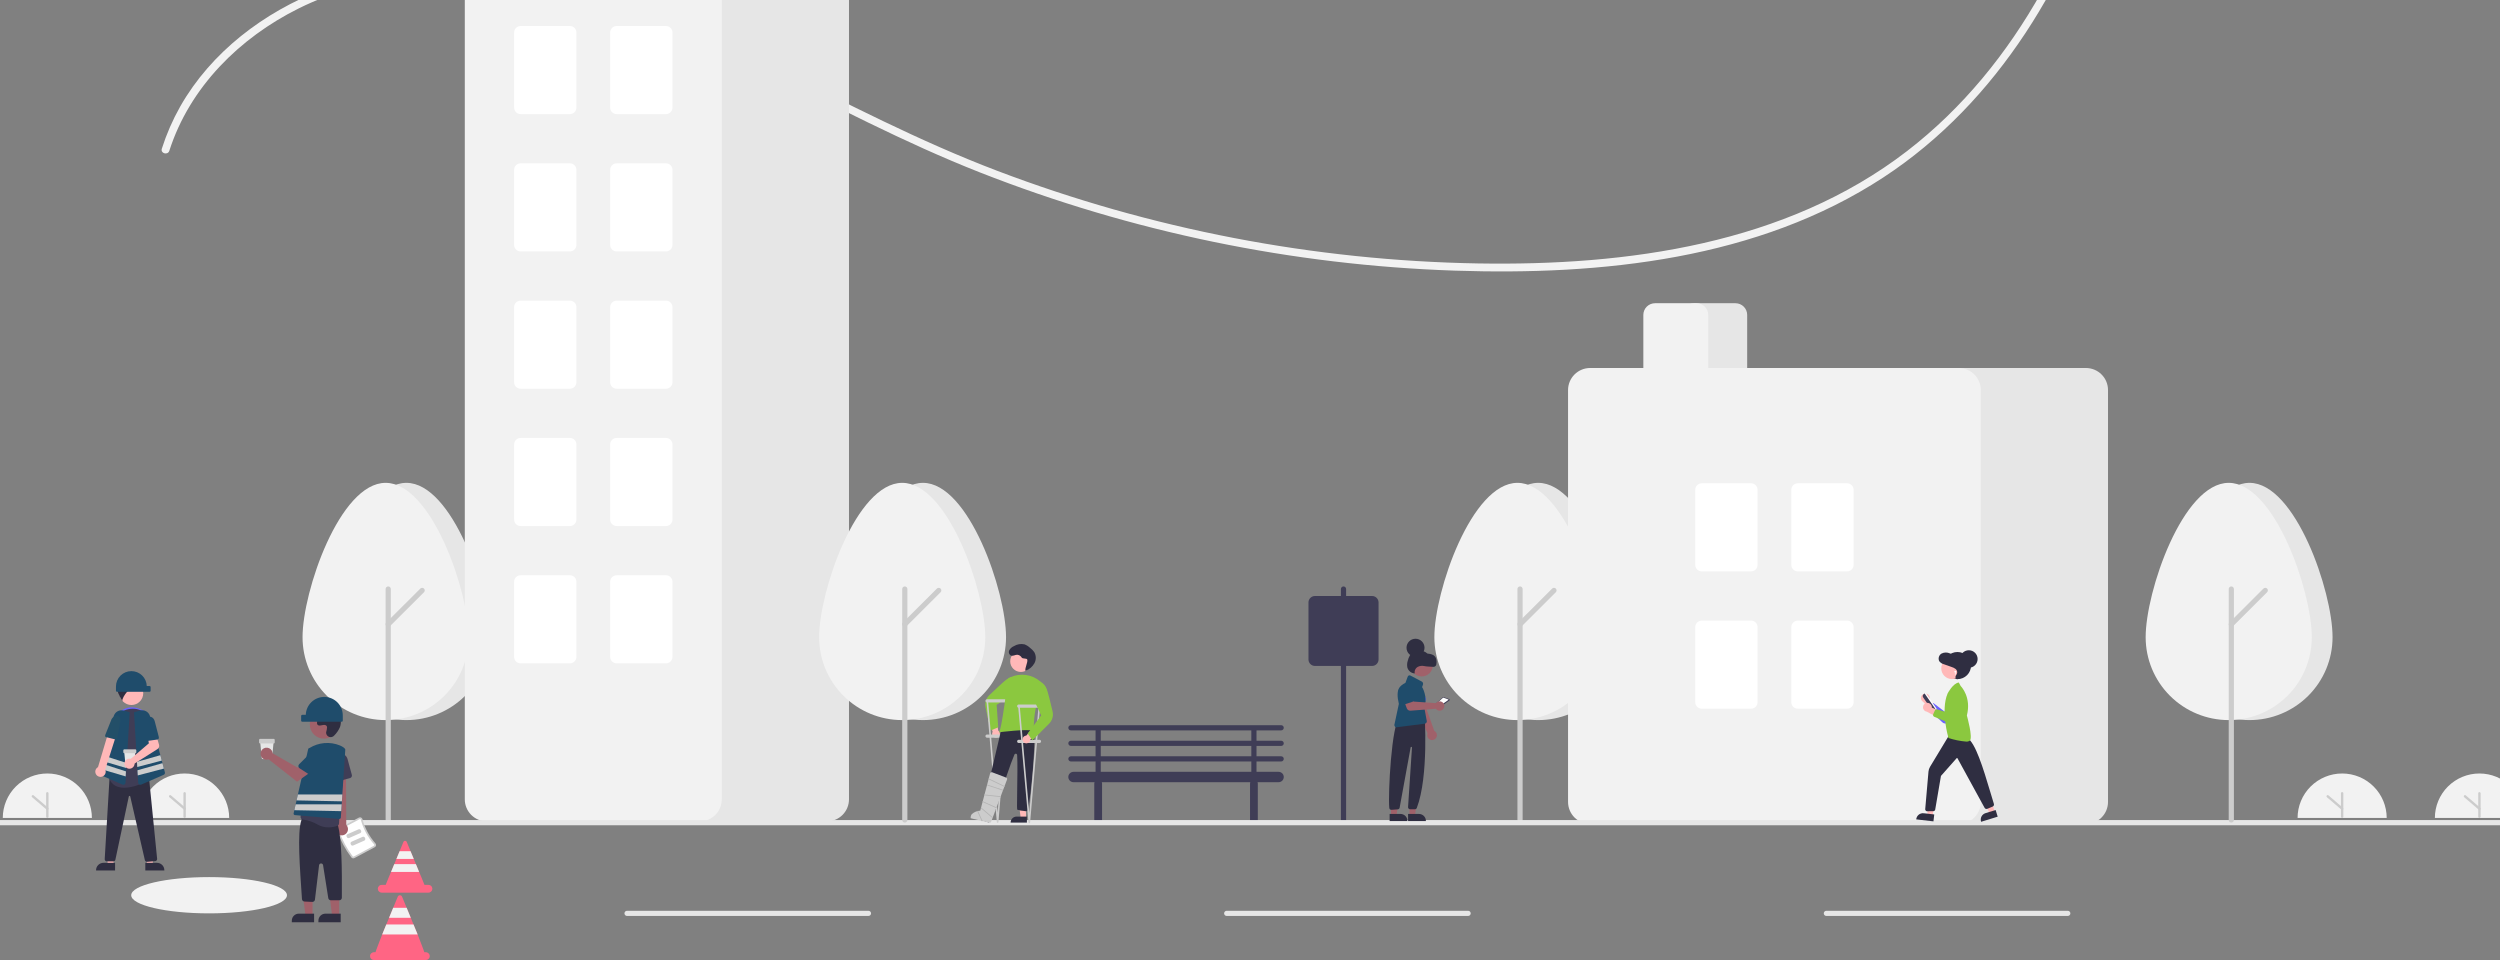 <svg width="375" height="144" viewBox="0 0 375 144" fill="none" xmlns="http://www.w3.org/2000/svg">
<rect x="0" y="0" width="375" height="144" fill="#808080" stroke="none"/>
<g clip-path="url(#clip0_2_1909)">
<path d="M0.417 122.69C0.418 120.922 1.123 119.226 2.376 117.976C3.63 116.726 5.329 116.024 7.101 116.024C8.873 116.024 10.572 116.726 11.825 117.976C13.079 119.226 13.784 120.922 13.785 122.69" fill="#F2F2F2"/>
<path d="M7.101 122.69C7.053 122.69 7.007 122.671 6.973 122.637C6.939 122.603 6.92 122.558 6.92 122.51V118.994C6.92 118.946 6.939 118.9 6.973 118.867C7.007 118.833 7.053 118.814 7.101 118.814C7.149 118.814 7.195 118.833 7.229 118.867C7.262 118.9 7.281 118.946 7.281 118.994V122.51C7.281 122.558 7.262 122.603 7.229 122.637C7.195 122.671 7.149 122.69 7.101 122.69Z" fill="#CCCCCC"/>
<path d="M7.101 121.482C7.058 121.482 7.016 121.467 6.983 121.438L4.815 119.582C4.797 119.566 4.782 119.547 4.771 119.526C4.76 119.505 4.754 119.482 4.752 119.458C4.75 119.434 4.753 119.411 4.76 119.388C4.767 119.365 4.779 119.344 4.795 119.326C4.81 119.308 4.829 119.293 4.851 119.283C4.872 119.272 4.895 119.266 4.919 119.264C4.943 119.262 4.967 119.265 4.989 119.273C5.012 119.28 5.033 119.292 5.051 119.308L7.219 121.165C7.247 121.189 7.267 121.221 7.276 121.257C7.285 121.292 7.283 121.33 7.27 121.364C7.257 121.399 7.234 121.429 7.204 121.45C7.174 121.471 7.138 121.482 7.101 121.482L7.101 121.482Z" fill="#CCCCCC"/>
<path d="M21.011 122.69C21.012 120.922 21.717 119.226 22.97 117.976C24.224 116.726 25.923 116.024 27.695 116.024C29.467 116.024 31.166 116.726 32.419 117.976C33.673 119.226 34.377 120.922 34.379 122.69" fill="#F2F2F2"/>
<path d="M27.695 122.69C27.647 122.69 27.601 122.671 27.567 122.637C27.533 122.603 27.514 122.558 27.514 122.51V118.994C27.514 118.946 27.533 118.9 27.567 118.867C27.601 118.833 27.647 118.814 27.695 118.814C27.743 118.814 27.789 118.833 27.823 118.867C27.856 118.9 27.875 118.946 27.875 118.994V122.51C27.875 122.558 27.856 122.603 27.823 122.637C27.789 122.671 27.743 122.69 27.695 122.69Z" fill="#CCCCCC"/>
<path d="M27.695 121.482C27.651 121.482 27.61 121.467 27.577 121.438L25.409 119.582C25.391 119.566 25.376 119.547 25.365 119.526C25.354 119.505 25.348 119.482 25.346 119.458C25.344 119.434 25.346 119.411 25.354 119.388C25.361 119.365 25.373 119.344 25.389 119.326C25.404 119.308 25.423 119.293 25.444 119.283C25.466 119.272 25.489 119.265 25.513 119.264C25.537 119.262 25.561 119.265 25.583 119.273C25.606 119.28 25.627 119.292 25.645 119.308L27.812 121.165C27.84 121.189 27.86 121.221 27.87 121.257C27.879 121.292 27.877 121.33 27.864 121.364C27.851 121.399 27.828 121.429 27.798 121.45C27.768 121.471 27.732 121.482 27.695 121.482L27.695 121.482Z" fill="#CCCCCC"/>
<path d="M31.364 137.005C37.815 137.005 43.045 135.787 43.045 134.284C43.045 132.782 37.815 131.564 31.364 131.564C24.912 131.564 19.682 132.782 19.682 134.284C19.682 135.787 24.912 137.005 31.364 137.005Z" fill="#F2F2F2"/>
<path d="M25.4 22.615C28.464 13.067 35.945 5.663 44.817 1.258C55.343 -3.967 67.439 -4.559 78.869 -2.525C91.207 -0.329 102.738 4.732 113.9 10.255C124.849 15.672 135.62 21.392 147.006 25.869C169.738 34.794 193.831 39.775 218.244 40.596C240.217 41.328 263.711 38.925 282.526 26.599C299.765 15.305 310.735 -3.327 316.448 -22.749C317.18 -25.235 317.83 -27.743 318.399 -30.272C318.565 -31.003 317.439 -31.315 317.273 -30.582C312.664 -10.301 302.836 9.744 286.044 22.672C267.883 36.655 244.047 39.887 221.742 39.517C197.062 39.087 172.644 34.385 149.576 25.619C137.897 21.181 126.876 15.419 115.715 9.856C104.799 4.416 93.576 -0.677 81.572 -3.187C70.611 -5.478 58.876 -5.618 48.307 -1.54C39.605 1.817 31.671 7.801 27.027 15.988C25.895 17.994 24.973 20.111 24.274 22.305C24.044 23.021 25.172 23.328 25.4 22.615Z" fill="#F2F2F2"/>
<path d="M192.177 111.888C192.28 111.888 192.379 111.847 192.452 111.774C192.525 111.701 192.566 111.603 192.566 111.5C192.566 111.396 192.525 111.298 192.452 111.225C192.379 111.152 192.28 111.111 192.177 111.111H188.478V109.556H192.177C192.28 109.556 192.379 109.516 192.452 109.443C192.525 109.37 192.566 109.271 192.566 109.168C192.566 109.065 192.525 108.966 192.452 108.893C192.379 108.82 192.28 108.779 192.177 108.779H160.636C160.533 108.779 160.434 108.82 160.361 108.893C160.288 108.966 160.247 109.065 160.247 109.168C160.247 109.271 160.288 109.37 160.361 109.443C160.434 109.516 160.533 109.556 160.636 109.556H164.335V111.111H160.636C160.533 111.111 160.434 111.152 160.361 111.225C160.288 111.298 160.247 111.396 160.247 111.5C160.247 111.603 160.288 111.701 160.361 111.774C160.434 111.847 160.533 111.888 160.636 111.888H164.335V113.443H160.636C160.533 113.443 160.434 113.484 160.361 113.556C160.288 113.629 160.247 113.728 160.247 113.831C160.247 113.934 160.288 114.033 160.361 114.106C160.434 114.179 160.533 114.22 160.636 114.22H164.335V115.774H161.026C160.819 115.774 160.621 115.856 160.475 116.002C160.329 116.148 160.247 116.346 160.247 116.552C160.247 116.758 160.329 116.955 160.475 117.101C160.621 117.247 160.819 117.329 161.026 117.329H164.176C164.153 117.391 164.141 117.457 164.141 117.523V122.964C164.141 123.119 164.202 123.267 164.312 123.376C164.421 123.485 164.57 123.547 164.725 123.547C164.88 123.547 165.028 123.485 165.138 123.376C165.247 123.267 165.309 123.119 165.309 122.964V117.523C165.308 117.457 165.296 117.391 165.273 117.329H187.54C187.517 117.391 187.505 117.457 187.504 117.523V122.964C187.504 123.119 187.566 123.267 187.675 123.376C187.785 123.485 187.933 123.547 188.088 123.547C188.243 123.547 188.392 123.485 188.501 123.376C188.611 123.267 188.672 123.119 188.672 122.964V117.523C188.672 117.457 188.659 117.391 188.637 117.329H191.787C191.994 117.329 192.192 117.247 192.338 117.101C192.484 116.955 192.566 116.758 192.566 116.552C192.566 116.346 192.484 116.148 192.338 116.002C192.192 115.856 191.994 115.774 191.787 115.774H188.478V114.22H192.177C192.28 114.22 192.379 114.179 192.452 114.106C192.525 114.033 192.566 113.934 192.566 113.831C192.566 113.728 192.525 113.629 192.452 113.556C192.379 113.484 192.28 113.443 192.177 113.443H188.478V111.888H192.177ZM165.114 109.556H187.699V111.111H165.114V109.556ZM187.699 115.774H165.114V114.22H187.699V115.774ZM187.699 113.443H165.114V111.888H187.699V113.443Z" fill="#3F3D56"/>
<path d="M73.418 95.577C73.418 88.713 67.839 72.427 60.957 72.427C54.076 72.427 48.497 88.713 48.497 95.577C48.497 98.875 49.81 102.038 52.146 104.371C54.483 106.703 57.653 108.013 60.957 108.013C64.262 108.013 67.431 106.703 69.768 104.371C72.105 102.038 73.418 98.875 73.418 95.577H73.418Z" fill="#E6E6E6"/>
<path d="M70.303 95.577C70.303 88.713 64.724 72.427 57.842 72.427C50.961 72.427 45.382 88.713 45.382 95.577C45.382 98.875 46.694 102.038 49.031 104.371C51.368 106.703 54.538 108.013 57.842 108.013C61.147 108.013 64.316 106.703 66.653 104.371C68.99 102.038 70.303 98.875 70.303 95.577H70.303Z" fill="#F2F2F2"/>
<path d="M58.232 123.383C58.128 123.383 58.029 123.342 57.956 123.269C57.883 123.196 57.842 123.098 57.842 122.995V88.353C57.842 88.249 57.883 88.151 57.956 88.078C58.029 88.005 58.128 87.964 58.232 87.964C58.335 87.964 58.434 88.005 58.507 88.078C58.58 88.151 58.621 88.249 58.621 88.353V122.995C58.621 123.098 58.58 123.196 58.507 123.269C58.434 123.342 58.335 123.383 58.232 123.383Z" fill="#CCCCCC"/>
<path d="M58.232 94.032C58.155 94.032 58.079 94.009 58.015 93.966C57.951 93.923 57.901 93.863 57.872 93.792C57.843 93.721 57.835 93.642 57.85 93.567C57.865 93.492 57.902 93.423 57.956 93.368L63.049 88.286C63.122 88.213 63.221 88.172 63.324 88.172C63.427 88.172 63.526 88.213 63.599 88.286C63.672 88.359 63.713 88.457 63.713 88.561C63.713 88.664 63.672 88.762 63.599 88.835L58.507 93.918C58.471 93.954 58.428 93.983 58.381 94.002C58.333 94.022 58.283 94.032 58.232 94.032Z" fill="#CCCCCC"/>
<path d="M201.527 123.383C201.423 123.383 201.324 123.342 201.251 123.269C201.178 123.196 201.137 123.098 201.137 122.995V88.353C201.137 88.249 201.178 88.151 201.251 88.078C201.324 88.005 201.423 87.964 201.527 87.964C201.63 87.964 201.729 88.005 201.802 88.078C201.875 88.151 201.916 88.249 201.916 88.353V122.995C201.916 123.098 201.875 123.196 201.802 123.269C201.729 123.342 201.63 123.383 201.527 123.383Z" fill="#3F3D56"/>
<path d="M243.191 95.577C243.191 88.713 237.613 72.427 230.731 72.427C223.849 72.427 218.27 88.713 218.27 95.577C218.27 98.875 219.583 102.038 221.92 104.371C224.257 106.703 227.426 108.013 230.731 108.013C234.036 108.013 237.205 106.703 239.542 104.371C241.879 102.038 243.191 98.875 243.191 95.577H243.191Z" fill="#E6E6E6"/>
<path d="M240.076 95.577C240.076 88.713 234.497 72.427 227.616 72.427C220.734 72.427 215.155 88.713 215.155 95.577C215.155 98.875 216.468 102.038 218.805 104.371C221.142 106.703 224.311 108.013 227.616 108.013C230.92 108.013 234.09 106.703 236.427 104.371C238.763 102.038 240.076 98.875 240.076 95.577H240.076Z" fill="#F2F2F2"/>
<path d="M228.005 123.383C227.902 123.383 227.803 123.342 227.73 123.269C227.657 123.196 227.616 123.098 227.616 122.995V88.353C227.616 88.249 227.657 88.151 227.73 88.078C227.803 88.005 227.902 87.964 228.005 87.964C228.108 87.964 228.207 88.005 228.28 88.078C228.353 88.151 228.395 88.249 228.395 88.353V122.995C228.395 123.098 228.353 123.196 228.28 123.269C228.207 123.342 228.108 123.383 228.005 123.383Z" fill="#CCCCCC"/>
<path d="M228.005 94.032C227.928 94.032 227.853 94.009 227.789 93.966C227.725 93.923 227.675 93.863 227.645 93.792C227.616 93.721 227.608 93.642 227.623 93.567C227.638 93.492 227.675 93.423 227.73 93.368L232.822 88.286C232.895 88.213 232.994 88.172 233.097 88.172C233.201 88.172 233.3 88.213 233.373 88.286C233.446 88.359 233.487 88.457 233.487 88.561C233.487 88.664 233.446 88.762 233.373 88.835L228.28 93.918C228.244 93.954 228.201 93.983 228.154 94.002C228.107 94.022 228.056 94.032 228.005 94.032Z" fill="#CCCCCC"/>
<path d="M124.038 123.209H92.108C91.231 123.208 90.39 122.859 89.769 122.24C89.149 121.621 88.8 120.781 88.799 119.905V-8.728C88.8 -9.604 89.149 -10.444 89.769 -11.063C90.39 -11.682 91.231 -12.031 92.108 -12.032H124.038C124.916 -12.031 125.757 -11.682 126.378 -11.063C126.998 -10.444 127.347 -9.604 127.348 -8.728V119.905C127.347 120.781 126.998 121.621 126.378 122.24C125.757 122.859 124.916 123.208 124.038 123.209Z" fill="#E6E6E6"/>
<path d="M104.958 123.209H73.028C72.151 123.208 71.309 122.859 70.689 122.24C70.069 121.621 69.719 120.781 69.719 119.905V-8.728C69.719 -9.604 70.069 -10.444 70.689 -11.063C71.309 -11.682 72.151 -12.031 73.028 -12.032H104.958C105.836 -12.031 106.677 -11.682 107.297 -11.063C107.918 -10.444 108.267 -9.604 108.268 -8.728V119.905C108.267 120.781 107.918 121.621 107.297 122.24C106.677 122.859 105.836 123.208 104.958 123.209Z" fill="#F2F2F2"/>
<path d="M85.489 17.115H78.09C77.832 17.115 77.585 17.012 77.402 16.83C77.22 16.648 77.117 16.401 77.117 16.143V4.873C77.117 4.616 77.22 4.369 77.402 4.187C77.585 4.004 77.832 3.902 78.09 3.902H85.489C85.747 3.902 85.994 4.004 86.177 4.187C86.359 4.369 86.462 4.616 86.462 4.873V16.143C86.462 16.401 86.359 16.648 86.177 16.83C85.994 17.012 85.747 17.115 85.489 17.115Z" fill="white"/>
<path d="M99.896 17.115H92.498C92.24 17.115 91.992 17.012 91.81 16.83C91.627 16.648 91.525 16.401 91.524 16.143V4.873C91.525 4.616 91.627 4.369 91.81 4.187C91.992 4.004 92.24 3.902 92.498 3.902H99.896C100.154 3.902 100.402 4.004 100.584 4.187C100.767 4.369 100.869 4.616 100.87 4.873V16.143C100.869 16.401 100.767 16.648 100.584 16.83C100.402 17.012 100.154 17.115 99.896 17.115Z" fill="white"/>
<path d="M85.489 37.712H78.09C77.832 37.712 77.585 37.609 77.402 37.427C77.22 37.245 77.117 36.998 77.117 36.74V25.47C77.117 25.213 77.22 24.966 77.402 24.784C77.585 24.602 77.832 24.499 78.09 24.499H85.489C85.747 24.499 85.994 24.602 86.177 24.784C86.359 24.966 86.462 25.213 86.462 25.47V36.74C86.462 36.998 86.359 37.245 86.177 37.427C85.994 37.609 85.747 37.712 85.489 37.712Z" fill="white"/>
<path d="M99.896 37.712H92.498C92.24 37.712 91.992 37.609 91.81 37.427C91.627 37.245 91.525 36.998 91.524 36.74V25.47C91.525 25.213 91.627 24.966 91.81 24.784C91.992 24.602 92.24 24.499 92.498 24.499H99.896C100.154 24.499 100.402 24.602 100.584 24.784C100.767 24.966 100.869 25.213 100.87 25.47V36.74C100.869 36.998 100.767 37.245 100.584 37.427C100.402 37.609 100.154 37.712 99.896 37.712Z" fill="white"/>
<path d="M85.489 58.309H78.09C77.832 58.309 77.585 58.206 77.402 58.024C77.22 57.842 77.117 57.595 77.117 57.337V46.067C77.117 45.81 77.22 45.563 77.402 45.381C77.585 45.198 77.832 45.096 78.09 45.096H85.489C85.747 45.096 85.994 45.198 86.177 45.381C86.359 45.563 86.462 45.81 86.462 46.067V57.337C86.462 57.595 86.359 57.842 86.177 58.024C85.994 58.206 85.747 58.309 85.489 58.309Z" fill="white"/>
<path d="M99.896 58.309H92.498C92.24 58.309 91.992 58.206 91.81 58.024C91.627 57.842 91.525 57.595 91.524 57.337V46.067C91.525 45.81 91.627 45.563 91.81 45.381C91.992 45.198 92.24 45.096 92.498 45.096H99.896C100.154 45.096 100.402 45.198 100.584 45.381C100.767 45.563 100.869 45.81 100.87 46.067V57.337C100.869 57.595 100.767 57.842 100.584 58.024C100.402 58.206 100.154 58.309 99.896 58.309Z" fill="white"/>
<path d="M85.489 78.906H78.09C77.832 78.906 77.585 78.803 77.402 78.621C77.22 78.439 77.117 78.192 77.117 77.934V66.664C77.117 66.407 77.22 66.16 77.402 65.978C77.585 65.795 77.832 65.693 78.09 65.693H85.489C85.747 65.693 85.994 65.795 86.177 65.978C86.359 66.16 86.462 66.407 86.462 66.664V77.934C86.462 78.192 86.359 78.439 86.177 78.621C85.994 78.803 85.747 78.906 85.489 78.906Z" fill="white"/>
<path d="M99.896 78.906H92.498C92.24 78.906 91.992 78.803 91.81 78.621C91.627 78.439 91.525 78.192 91.524 77.934V66.664C91.525 66.407 91.627 66.16 91.81 65.978C91.992 65.795 92.24 65.693 92.498 65.693H99.896C100.154 65.693 100.402 65.795 100.584 65.978C100.767 66.16 100.869 66.407 100.87 66.664V77.934C100.869 78.192 100.767 78.439 100.584 78.621C100.402 78.803 100.154 78.906 99.896 78.906Z" fill="white"/>
<path d="M85.489 99.503H78.09C77.832 99.502 77.585 99.4 77.402 99.218C77.22 99.036 77.117 98.789 77.117 98.531V87.261C77.117 87.004 77.22 86.757 77.402 86.575C77.585 86.392 77.832 86.29 78.09 86.29H85.489C85.747 86.29 85.994 86.392 86.177 86.575C86.359 86.757 86.462 87.004 86.462 87.261V98.531C86.462 98.789 86.359 99.036 86.177 99.218C85.994 99.4 85.747 99.502 85.489 99.503Z" fill="white"/>
<path d="M99.896 99.503H92.498C92.24 99.502 91.992 99.4 91.81 99.218C91.627 99.036 91.525 98.789 91.524 98.531V87.261C91.525 87.004 91.627 86.757 91.81 86.575C91.992 86.392 92.24 86.29 92.498 86.29H99.896C100.154 86.29 100.402 86.392 100.584 86.575C100.767 86.757 100.869 87.004 100.87 87.261V98.531C100.869 98.789 100.767 99.036 100.584 99.218C100.402 99.4 100.154 99.502 99.896 99.503Z" fill="white"/>
<path d="M260.325 57.143H254.094C253.63 57.142 253.184 56.958 252.856 56.63C252.527 56.302 252.343 55.858 252.342 55.394V47.233C252.343 46.77 252.527 46.325 252.856 45.997C253.184 45.669 253.63 45.485 254.094 45.484H260.325C260.789 45.485 261.234 45.669 261.563 45.997C261.891 46.325 262.076 46.77 262.077 47.233V55.394C262.076 55.858 261.891 56.302 261.563 56.63C261.234 56.958 260.789 57.142 260.325 57.143Z" fill="#E6E6E6"/>
<path d="M312.892 123.597H280.962C280.085 123.596 279.243 123.248 278.623 122.629C278.002 122.009 277.653 121.17 277.652 120.294V58.503C277.653 57.627 278.002 56.788 278.623 56.169C279.243 55.549 280.085 55.201 280.962 55.2H312.892C313.769 55.201 314.611 55.549 315.231 56.169C315.852 56.788 316.201 57.627 316.202 58.503V120.294C316.201 121.17 315.852 122.009 315.231 122.629C314.611 123.248 313.769 123.596 312.892 123.597Z" fill="#E6E6E6"/>
<path d="M293.812 123.597H238.519C237.641 123.596 236.8 123.248 236.179 122.629C235.559 122.009 235.21 121.17 235.209 120.294V58.503C235.21 57.627 235.559 56.788 236.179 56.169C236.8 55.549 237.641 55.201 238.519 55.2H293.812C294.689 55.201 295.531 55.549 296.151 56.169C296.772 56.788 297.121 57.627 297.122 58.503V120.294C297.121 121.17 296.772 122.009 296.151 122.629C295.531 123.248 294.689 123.596 293.812 123.597Z" fill="#F2F2F2"/>
<path d="M254.484 57.143H248.253C247.789 57.142 247.343 56.958 247.015 56.63C246.686 56.302 246.502 55.858 246.501 55.394V47.233C246.502 46.77 246.686 46.325 247.015 45.997C247.343 45.669 247.789 45.485 248.253 45.484H254.484C254.948 45.485 255.394 45.669 255.722 45.997C256.051 46.325 256.235 46.77 256.236 47.233V55.394C256.235 55.858 256.051 56.302 255.722 56.63C255.394 56.958 254.948 57.142 254.484 57.143Z" fill="#F2F2F2"/>
<path d="M262.661 85.707H255.262C255.004 85.706 254.757 85.604 254.574 85.422C254.392 85.24 254.289 84.993 254.289 84.735V73.465C254.289 73.207 254.392 72.961 254.574 72.778C254.757 72.596 255.004 72.494 255.262 72.493H262.661C262.919 72.494 263.166 72.596 263.349 72.778C263.531 72.961 263.634 73.207 263.634 73.465V84.735C263.634 84.993 263.531 85.24 263.349 85.422C263.166 85.604 262.919 85.706 262.661 85.707Z" fill="white"/>
<path d="M277.068 85.707H269.67C269.412 85.706 269.164 85.604 268.982 85.422C268.799 85.24 268.697 84.993 268.696 84.735V73.465C268.697 73.207 268.799 72.961 268.982 72.778C269.164 72.596 269.412 72.494 269.67 72.493H277.068C277.326 72.494 277.574 72.596 277.756 72.778C277.939 72.961 278.041 73.207 278.042 73.465V84.735C278.041 84.993 277.939 85.24 277.756 85.422C277.574 85.604 277.326 85.706 277.068 85.707Z" fill="white"/>
<path d="M262.661 106.304H255.262C255.004 106.303 254.757 106.201 254.574 106.019C254.392 105.837 254.289 105.59 254.289 105.332V94.062C254.289 93.805 254.392 93.558 254.574 93.375C254.757 93.193 255.004 93.091 255.262 93.091H262.661C262.919 93.091 263.166 93.193 263.349 93.375C263.531 93.558 263.634 93.805 263.634 94.062V105.332C263.634 105.59 263.531 105.837 263.349 106.019C263.166 106.201 262.919 106.303 262.661 106.304Z" fill="white"/>
<path d="M277.068 106.304H269.67C269.412 106.303 269.164 106.201 268.982 106.019C268.799 105.837 268.697 105.59 268.696 105.332V94.062C268.697 93.805 268.799 93.558 268.982 93.375C269.164 93.193 269.412 93.091 269.67 93.091H277.068C277.326 93.091 277.574 93.193 277.756 93.375C277.939 93.558 278.041 93.805 278.042 94.062V105.332C278.041 105.59 277.939 105.837 277.756 106.019C277.574 106.201 277.326 106.303 277.068 106.304Z" fill="white"/>
<path d="M396.611 123.792H-10.611C-10.714 123.792 -10.813 123.751 -10.886 123.678C-10.959 123.605 -11 123.506 -11 123.403C-11 123.3 -10.959 123.201 -10.886 123.128C-10.813 123.055 -10.714 123.014 -10.611 123.014H396.611C396.714 123.014 396.813 123.055 396.886 123.128C396.959 123.201 397 123.3 397 123.403C397 123.506 396.959 123.605 396.886 123.678C396.813 123.751 396.714 123.792 396.611 123.792Z" fill="#E6E6E6"/>
<path d="M130.268 137.393H94.055C93.952 137.393 93.853 137.352 93.78 137.28C93.707 137.207 93.666 137.108 93.666 137.005C93.666 136.902 93.707 136.803 93.78 136.73C93.853 136.657 93.952 136.616 94.055 136.616H130.268C130.372 136.616 130.471 136.657 130.544 136.73C130.617 136.803 130.658 136.902 130.658 137.005C130.658 137.108 130.617 137.207 130.544 137.28C130.471 137.352 130.372 137.393 130.268 137.393Z" fill="#E6E6E6"/>
<path d="M220.217 137.393H184.004C183.901 137.393 183.802 137.352 183.729 137.28C183.656 137.207 183.615 137.108 183.615 137.005C183.615 136.902 183.656 136.803 183.729 136.73C183.802 136.657 183.901 136.616 184.004 136.616H220.217C220.321 136.616 220.42 136.657 220.493 136.73C220.566 136.803 220.607 136.902 220.607 137.005C220.607 137.108 220.566 137.207 220.493 137.28C220.42 137.352 220.321 137.393 220.217 137.393Z" fill="#E6E6E6"/>
<path d="M310.166 137.393H273.953C273.85 137.393 273.751 137.352 273.678 137.28C273.605 137.207 273.564 137.108 273.564 137.005C273.564 136.902 273.605 136.803 273.678 136.73C273.751 136.657 273.85 136.616 273.953 136.616H310.166C310.27 136.616 310.369 136.657 310.442 136.73C310.515 136.803 310.556 136.902 310.556 137.005C310.556 137.108 310.515 137.207 310.442 137.28C310.369 137.352 310.27 137.393 310.166 137.393Z" fill="#E6E6E6"/>
<path d="M150.906 95.577C150.906 88.713 145.327 72.427 138.446 72.427C131.564 72.427 125.985 88.713 125.985 95.577C125.985 98.875 127.298 102.038 129.635 104.371C131.972 106.703 135.141 108.013 138.446 108.013C141.75 108.013 144.92 106.703 147.257 104.371C149.593 102.038 150.906 98.875 150.906 95.577H150.906Z" fill="#E6E6E6"/>
<path d="M147.791 95.577C147.791 88.713 142.212 72.427 135.331 72.427C128.449 72.427 122.87 88.713 122.87 95.577C122.87 98.875 124.183 102.038 126.52 104.371C128.856 106.703 132.026 108.013 135.331 108.013C138.635 108.013 141.805 106.703 144.141 104.371C146.478 102.038 147.791 98.875 147.791 95.577Z" fill="#F2F2F2"/>
<path d="M135.72 123.383C135.617 123.383 135.518 123.342 135.445 123.269C135.372 123.196 135.331 123.098 135.331 122.995V88.353C135.331 88.249 135.372 88.151 135.445 88.078C135.518 88.005 135.617 87.964 135.72 87.964C135.823 87.964 135.922 88.005 135.995 88.078C136.068 88.151 136.109 88.249 136.109 88.353V122.995C136.109 123.098 136.068 123.196 135.995 123.269C135.922 123.342 135.823 123.383 135.72 123.383Z" fill="#CCCCCC"/>
<path d="M135.72 94.032C135.643 94.032 135.568 94.009 135.504 93.966C135.44 93.923 135.39 93.863 135.36 93.792C135.331 93.721 135.323 93.642 135.338 93.567C135.353 93.492 135.39 93.423 135.445 93.368L140.537 88.286C140.61 88.213 140.709 88.172 140.812 88.172C140.916 88.172 141.015 88.213 141.088 88.286C141.161 88.359 141.202 88.457 141.202 88.561C141.202 88.664 141.161 88.762 141.088 88.835L135.995 93.918C135.959 93.954 135.916 93.983 135.869 94.002C135.822 94.022 135.771 94.032 135.72 94.032Z" fill="#CCCCCC"/>
<path d="M349.884 95.577C349.884 88.713 344.305 72.427 337.423 72.427C330.542 72.427 324.963 88.713 324.963 95.577C324.963 98.875 326.276 102.038 328.612 104.371C330.949 106.703 334.119 108.013 337.423 108.013C340.728 108.013 343.897 106.703 346.234 104.371C348.571 102.038 349.884 98.875 349.884 95.577H349.884Z" fill="#E6E6E6"/>
<path d="M346.769 95.577C346.769 88.713 341.19 72.427 334.308 72.427C327.427 72.427 321.848 88.713 321.848 95.577C321.848 98.875 323.161 102.038 325.497 104.371C327.834 106.703 331.004 108.013 334.308 108.013C337.613 108.013 340.782 106.703 343.119 104.371C345.456 102.038 346.769 98.875 346.769 95.577H346.769Z" fill="#F2F2F2"/>
<path d="M334.698 123.383C334.594 123.383 334.495 123.342 334.422 123.269C334.349 123.196 334.308 123.098 334.308 122.995V88.353C334.308 88.249 334.349 88.151 334.422 88.078C334.495 88.005 334.594 87.964 334.698 87.964C334.801 87.964 334.9 88.005 334.973 88.078C335.046 88.151 335.087 88.249 335.087 88.353V122.995C335.087 123.098 335.046 123.196 334.973 123.269C334.9 123.342 334.801 123.383 334.698 123.383Z" fill="#CCCCCC"/>
<path d="M334.698 94.032C334.621 94.032 334.545 94.009 334.481 93.966C334.417 93.923 334.367 93.863 334.338 93.792C334.309 93.721 334.301 93.642 334.316 93.567C334.331 93.492 334.368 93.423 334.422 93.368L339.515 88.286C339.588 88.213 339.687 88.172 339.79 88.172C339.893 88.172 339.992 88.213 340.065 88.286C340.138 88.359 340.179 88.457 340.179 88.561C340.179 88.664 340.138 88.762 340.065 88.835L334.973 93.918C334.937 93.954 334.894 93.983 334.847 94.002C334.799 94.022 334.749 94.032 334.698 94.032Z" fill="#CCCCCC"/>
<path d="M205.81 99.891H197.243C196.985 99.891 196.738 99.789 196.555 99.607C196.373 99.424 196.27 99.177 196.27 98.92V90.37C196.27 90.112 196.373 89.866 196.555 89.683C196.738 89.501 196.985 89.399 197.243 89.399H205.81C206.068 89.399 206.316 89.501 206.498 89.683C206.681 89.866 206.783 90.112 206.783 90.37V98.92C206.783 99.177 206.681 99.424 206.498 99.607C206.316 99.789 206.068 99.891 205.81 99.891Z" fill="#3F3D56"/>
<path d="M288.97 104.055C289.064 104.079 289.151 104.124 289.225 104.186C289.3 104.248 289.36 104.325 289.401 104.412C289.442 104.5 289.464 104.595 289.464 104.691C289.464 104.788 289.443 104.883 289.403 104.971L291.096 106.601L289.903 106.868L288.478 105.279C288.335 105.201 288.226 105.074 288.171 104.921C288.116 104.768 288.119 104.6 288.179 104.449C288.24 104.298 288.354 104.175 288.5 104.102C288.645 104.029 288.813 104.013 288.97 104.055H288.97Z" fill="#FFB8B8"/>
<path d="M291.351 108.342L289.262 106.386C289.234 106.359 289.21 106.327 289.194 106.29C289.178 106.254 289.17 106.216 289.169 106.176C289.168 106.137 289.175 106.097 289.19 106.061C289.205 106.024 289.226 105.991 289.254 105.963L289.681 105.532C289.731 105.481 289.799 105.45 289.871 105.445C289.943 105.44 290.014 105.461 290.071 105.504L291.822 106.84L292.914 104.196C292.957 104.092 293.021 103.998 293.102 103.919C293.183 103.84 293.279 103.779 293.385 103.739C293.491 103.699 293.604 103.682 293.716 103.687C293.829 103.692 293.94 103.72 294.041 103.77C294.201 103.847 294.332 103.974 294.414 104.132C294.495 104.29 294.523 104.469 294.494 104.644C294.296 105.847 293.095 107.436 292.397 108.276C292.302 108.391 292.173 108.473 292.029 108.512C291.885 108.55 291.733 108.543 291.593 108.492C291.503 108.458 291.421 108.407 291.351 108.342Z" fill="#6C63FF"/>
<path d="M290.179 106.445L288.641 104.219C288.621 104.19 288.614 104.154 288.62 104.12C288.627 104.086 288.646 104.056 288.675 104.036L288.737 103.993C288.751 103.984 288.767 103.977 288.784 103.973C288.801 103.969 288.818 103.969 288.835 103.972C288.852 103.975 288.868 103.982 288.883 103.991C288.897 104.001 288.91 104.013 288.92 104.027L290.457 106.253C290.467 106.267 290.474 106.283 290.478 106.3C290.481 106.317 290.482 106.334 290.479 106.351C290.475 106.368 290.469 106.384 290.46 106.399C290.45 106.413 290.438 106.426 290.424 106.436L290.362 106.478C290.333 106.498 290.298 106.505 290.264 106.499C290.229 106.493 290.199 106.473 290.179 106.445Z" fill="white"/>
<path d="M289.749 106.461L288.473 104.614C288.418 104.535 288.398 104.437 288.415 104.343C288.432 104.249 288.486 104.166 288.565 104.111L288.695 104.022L290.383 106.464L290.253 106.553C290.174 106.608 290.076 106.629 289.982 106.611C289.887 106.594 289.804 106.54 289.749 106.461Z" fill="#3F3D56"/>
<path d="M289.904 122.406L289.102 122.314L289.208 119.199L290.26 119.321L289.904 122.406Z" fill="#FFB8B8"/>
<path d="M290.018 123.206L287.433 122.908L287.437 122.875C287.452 122.743 287.494 122.616 287.558 122.5C287.623 122.384 287.71 122.282 287.814 122.199C287.918 122.117 288.038 122.055 288.166 122.019C288.293 121.983 288.427 121.972 288.559 121.987H288.559L290.138 122.169L290.018 123.206Z" fill="#2F2E41"/>
<path d="M299.225 121.815L298.454 122.053L297.169 119.198L298.306 118.847L299.225 121.815Z" fill="#FFB8B8"/>
<path d="M299.653 122.5L297.167 123.267L297.157 123.235C297.118 123.108 297.104 122.975 297.116 122.843C297.129 122.711 297.167 122.582 297.229 122.465C297.291 122.348 297.376 122.244 297.478 122.159C297.58 122.074 297.699 122.01 297.826 121.971H297.826L299.344 121.503L299.653 122.5Z" fill="#2F2E41"/>
<path d="M289.008 121.688C288.927 121.663 288.859 121.607 288.818 121.533C288.777 121.458 288.766 121.371 288.789 121.289L289.272 115.737C289.294 115.484 289.374 115.239 289.505 115.021L292.431 110.176L295.048 110.646L295.065 110.653C296.337 111.43 297.466 115.201 298.559 118.847C298.729 119.414 298.904 120.001 299.076 120.561C299.108 120.641 299.107 120.73 299.074 120.81C299.041 120.889 298.977 120.953 298.898 120.986L298.106 121.319C298.03 121.351 297.946 121.354 297.869 121.327C297.792 121.3 297.728 121.246 297.689 121.174L293.615 113.73C293.61 113.72 293.602 113.712 293.593 113.706C293.585 113.7 293.575 113.697 293.564 113.696C293.553 113.694 293.543 113.696 293.533 113.699C293.523 113.703 293.514 113.709 293.508 113.717L291.143 116.388L290.274 121.477L290.27 121.488C290.239 121.561 290.182 121.62 290.111 121.654C290.039 121.689 289.958 121.696 289.881 121.675L289.029 121.691L289.024 121.691L289.008 121.688Z" fill="#2F2E41"/>
<path d="M292.289 110.707L292.272 110.702L292.267 110.686C292.255 110.645 291.059 106.604 292.137 104.029L292.138 104.026C292.17 103.965 292.922 102.523 293.796 102.378L293.819 102.375L294.103 102.905C294.192 102.994 295.729 104.587 295.032 107.325C295.094 107.55 295.943 110.633 295.482 111.093C295.313 111.209 295.109 111.261 294.906 111.238C294.016 111.162 293.138 110.984 292.289 110.707Z" fill="#8BC83F"/>
<path d="M293.615 101.873C294.742 101.873 295.656 100.962 295.656 99.837C295.656 98.712 294.742 97.8 293.615 97.8C292.488 97.8 291.575 98.712 291.575 99.837C291.575 100.962 292.488 101.873 293.615 101.873Z" fill="#2F2E41"/>
<path d="M292.805 101.864C293.698 101.864 294.422 101.141 294.422 100.25C294.422 99.359 293.698 98.637 292.805 98.637C291.912 98.637 291.188 99.359 291.188 100.25C291.188 101.141 291.912 101.864 292.805 101.864Z" fill="#FFB8B8"/>
<path d="M293.845 101.817C293.698 101.87 293.517 101.916 293.401 101.807C293.352 101.745 293.324 101.67 293.319 101.591C293.315 101.512 293.334 101.434 293.375 101.366C293.459 101.233 293.526 101.091 293.577 100.942C293.592 100.83 293.578 100.716 293.536 100.612C293.494 100.507 293.425 100.415 293.337 100.344C293.162 100.211 292.963 100.111 292.751 100.05L291.62 99.649C291.325 99.58 291.064 99.411 290.881 99.171C290.786 98.972 290.77 98.744 290.835 98.533C290.901 98.322 291.043 98.143 291.233 98.031C291.426 97.934 291.637 97.882 291.852 97.877C292.067 97.873 292.281 97.917 292.477 98.007C292.693 98.107 292.914 98.195 293.14 98.271C293.593 98.391 294.108 98.284 294.506 98.538C294.674 98.666 294.808 98.833 294.894 99.025C294.981 99.217 295.018 99.427 295.002 99.637C294.968 100.059 294.855 100.471 294.669 100.852C294.583 101.087 294.458 101.305 294.3 101.499C294.222 101.594 294.123 101.669 294.011 101.717C293.898 101.765 293.776 101.786 293.654 101.777L293.845 101.817Z" fill="#2F2E41"/>
<path d="M295.327 100.165C296.054 100.165 296.643 99.577 296.643 98.852C296.643 98.126 296.054 97.538 295.327 97.538C294.6 97.538 294.01 98.126 294.01 98.852C294.01 99.577 294.6 100.165 295.327 100.165Z" fill="#2F2E41"/>
<path d="M293.155 100.757C293.155 100.733 293.161 100.709 293.173 100.689C293.186 100.668 293.203 100.652 293.224 100.641C293.245 100.629 293.269 100.624 293.293 100.625C293.317 100.626 293.34 100.634 293.36 100.647C293.38 100.661 293.395 100.679 293.406 100.701C293.416 100.722 293.42 100.746 293.417 100.77C293.415 100.794 293.406 100.816 293.391 100.835C293.377 100.855 293.358 100.869 293.336 100.878V101.167C293.336 101.174 293.334 101.18 293.332 101.186C293.33 101.192 293.326 101.198 293.321 101.202C293.317 101.207 293.311 101.211 293.305 101.213C293.299 101.216 293.293 101.217 293.286 101.217C293.28 101.217 293.273 101.216 293.267 101.213C293.261 101.211 293.256 101.207 293.251 101.202C293.247 101.198 293.243 101.192 293.241 101.186C293.238 101.18 293.237 101.174 293.237 101.167V100.878C293.213 100.868 293.192 100.852 293.177 100.83C293.163 100.808 293.155 100.783 293.155 100.757Z" fill="white"/>
<path d="M289.05 105.434C289.146 105.424 289.244 105.436 289.335 105.468C289.426 105.5 289.509 105.551 289.579 105.619C289.648 105.687 289.701 105.768 289.735 105.859C289.769 105.949 289.783 106.046 289.776 106.142L291.932 107.081L290.907 107.746L289.017 106.753C288.855 106.729 288.708 106.648 288.603 106.524C288.498 106.399 288.442 106.241 288.447 106.078C288.451 105.916 288.514 105.76 288.626 105.642C288.737 105.523 288.888 105.449 289.05 105.434Z" fill="#FFB8B8"/>
<path d="M292.779 108.624L290.138 107.517C290.102 107.502 290.069 107.48 290.041 107.451C290.013 107.423 289.992 107.39 289.977 107.353C289.963 107.316 289.956 107.277 289.957 107.238C289.958 107.198 289.967 107.159 289.983 107.123L290.232 106.571C290.262 106.505 290.314 106.453 290.38 106.423C290.445 106.393 290.52 106.389 290.589 106.41L292.695 107.052L292.796 104.195C292.8 104.082 292.827 103.971 292.875 103.869C292.924 103.767 292.993 103.677 293.078 103.602C293.163 103.528 293.263 103.472 293.37 103.438C293.478 103.404 293.592 103.392 293.704 103.403C293.881 103.42 294.048 103.493 294.179 103.613C294.311 103.732 294.4 103.891 294.433 104.065C294.667 105.261 294.097 107.168 293.737 108.199C293.687 108.339 293.595 108.461 293.474 108.547C293.352 108.633 293.207 108.68 293.058 108.68C292.962 108.68 292.867 108.661 292.779 108.624Z" fill="#8BC83F"/>
<path d="M22.017 107.948H17.973V106.722C19.251 105.835 20.383 105.912 21.873 106.794L22.017 107.948Z" fill="#6C63FF"/>
<path d="M17.037 129.711H16.151L16.019 126.303H17.037V129.711Z" fill="#FFB8B8"/>
<path d="M17.262 130.568L14.408 130.568V130.532C14.408 130.386 14.437 130.242 14.492 130.107C14.548 129.973 14.63 129.85 14.733 129.747C14.836 129.644 14.959 129.563 15.094 129.507C15.229 129.451 15.373 129.423 15.519 129.423H15.519L17.263 129.423L17.262 130.568Z" fill="#2F2E41"/>
<path d="M22.024 129.711H22.909L23.041 126.303H22.023L22.024 129.711Z" fill="#FFB8B8"/>
<path d="M21.798 129.423L23.541 129.423H23.541C23.687 129.423 23.832 129.451 23.967 129.507C24.101 129.563 24.224 129.644 24.327 129.747C24.43 129.85 24.512 129.973 24.568 130.107C24.624 130.242 24.653 130.386 24.653 130.532V130.568L21.798 130.568L21.798 129.423Z" fill="#2F2E41"/>
<path d="M22.047 129.274C21.973 129.274 21.901 129.249 21.844 129.203C21.786 129.157 21.746 129.092 21.73 129.02L19.535 119.468C19.53 119.443 19.517 119.422 19.498 119.406C19.478 119.391 19.454 119.382 19.429 119.383H19.429C19.404 119.383 19.38 119.391 19.36 119.407C19.341 119.422 19.328 119.444 19.323 119.469L17.308 128.957C17.293 129.03 17.252 129.095 17.195 129.141C17.137 129.188 17.065 129.214 16.99 129.214H16.03C15.986 129.214 15.942 129.205 15.902 129.188C15.861 129.17 15.824 129.144 15.794 129.112C15.763 129.08 15.74 129.042 15.725 129.001C15.71 128.959 15.703 128.915 15.706 128.871L16.421 116.845L16.709 116.76L16.714 116.76L22.366 116.809L23.569 128.822C23.573 128.865 23.569 128.908 23.556 128.949C23.544 128.99 23.523 129.028 23.495 129.061C23.468 129.095 23.433 129.122 23.395 129.141C23.357 129.161 23.315 129.173 23.272 129.177L22.073 129.273C22.064 129.274 22.055 129.274 22.047 129.274Z" fill="#2F2E41"/>
<path d="M19.713 105.752C20.693 105.752 21.487 104.959 21.487 103.981C21.487 103.004 20.693 102.211 19.713 102.211C18.733 102.211 17.939 103.004 17.939 103.981C17.939 104.959 18.733 105.752 19.713 105.752Z" fill="#FFB8B8"/>
<path d="M18.626 118.163C18.315 118.167 18.005 118.123 17.707 118.034C17.442 117.954 17.196 117.821 16.985 117.643C16.773 117.465 16.6 117.245 16.477 116.998C16.438 116.923 16.429 116.837 16.453 116.756C16.648 116.09 17.593 112.626 16.99 109.873C16.905 109.49 16.898 109.094 16.97 108.709C17.041 108.324 17.189 107.957 17.406 107.63C17.617 107.306 17.892 107.027 18.214 106.812C18.536 106.596 18.898 106.447 19.278 106.373V106.373C19.378 106.354 19.479 106.338 19.577 106.326C19.998 106.274 20.425 106.316 20.828 106.448C21.23 106.58 21.599 106.8 21.907 107.091C22.224 107.387 22.471 107.75 22.631 108.153C22.791 108.557 22.86 108.99 22.832 109.423L22.369 116.847C22.366 116.903 22.348 116.956 22.318 117.003C22.287 117.05 22.245 117.088 22.196 117.114C21.662 117.393 20.058 118.163 18.626 118.163Z" fill="#3F3D56"/>
<path d="M21.717 102.678C21.532 102.216 21.195 101.831 20.761 101.587C20.326 101.343 19.821 101.256 19.33 101.339L19.889 101.79C19.194 101.813 18.463 101.764 17.967 102.25C18.125 102.245 18.332 102.582 18.489 102.578C18.342 102.588 18.199 102.638 18.077 102.722C17.956 102.806 17.858 102.921 17.796 103.055C17.675 103.327 17.647 103.631 17.716 103.92C17.895 104.346 18.103 104.758 18.339 105.155C18.318 104.451 19.707 102.772 20.385 102.947C20.041 103.075 19.742 103.301 19.526 103.598C19.987 103.366 20.509 103.28 21.021 103.354C21.138 103.381 21.258 103.387 21.377 103.374C21.45 103.36 21.518 103.327 21.575 103.279C21.632 103.23 21.675 103.169 21.701 103.099C21.727 103.029 21.734 102.954 21.723 102.881C21.711 102.808 21.681 102.738 21.635 102.68L21.717 102.678Z" fill="#2F2E41"/>
<path d="M18.504 117.717C18.459 117.717 18.415 117.708 18.374 117.69L15.009 116.224C14.937 116.193 14.879 116.138 14.845 116.068C14.811 115.998 14.804 115.918 14.824 115.843L17.052 107.444C17.093 107.288 17.166 107.141 17.265 107.013C17.363 106.885 17.487 106.778 17.628 106.698C17.768 106.618 17.924 106.567 18.085 106.548C18.246 106.528 18.409 106.541 18.564 106.586L19.455 106.84L18.828 117.412C18.825 117.464 18.809 117.514 18.782 117.559C18.755 117.604 18.718 117.642 18.673 117.669C18.622 117.7 18.564 117.717 18.504 117.717Z" fill="#1F4C6B"/>
<path d="M24.733 115.843L24.585 115.286L24.37 114.476L24.267 114.088L24.052 113.28L22.505 107.444C22.464 107.287 22.391 107.141 22.293 107.013C22.194 106.885 22.07 106.777 21.93 106.697C21.789 106.618 21.633 106.567 21.472 106.547C21.311 106.528 21.148 106.541 20.993 106.586L20.102 106.84L20.543 114.276L20.589 115.052L20.618 115.541V115.542L20.664 116.314L20.729 117.412C20.734 117.494 20.771 117.572 20.831 117.628C20.891 117.685 20.971 117.717 21.053 117.717C21.098 117.717 21.142 117.708 21.183 117.69L24.549 116.224C24.62 116.193 24.678 116.138 24.712 116.068C24.746 115.998 24.753 115.918 24.733 115.843Z" fill="#1F4C6B"/>
<path d="M24.267 114.088L20.589 115.052L20.543 114.276L24.052 113.279L24.267 114.088Z" fill="#CCCCCC"/>
<path d="M24.585 115.286L20.664 116.314L20.618 115.542V115.541L24.37 114.476L24.585 115.286Z" fill="#CCCCCC"/>
<path d="M18.968 114.443L18.923 115.205L15.316 114.132L15.527 113.335L18.968 114.443Z" fill="#CCCCCC"/>
<path d="M18.893 115.706L15.213 114.521L15.001 115.32L18.849 116.464L18.893 115.706Z" fill="#CCCCCC"/>
<path d="M15.276 116.503C15.386 116.475 15.488 116.422 15.576 116.35C15.663 116.278 15.733 116.187 15.782 116.085C15.83 115.983 15.856 115.871 15.856 115.758C15.857 115.645 15.833 115.533 15.785 115.43L17.516 110.008L16.288 109.751L14.702 115.067C14.534 115.158 14.406 115.308 14.341 115.487C14.276 115.666 14.279 115.863 14.35 116.04C14.421 116.217 14.554 116.362 14.725 116.447C14.896 116.533 15.092 116.552 15.276 116.503V116.503Z" fill="#FFB8B8"/>
<path d="M17.564 107.342C17.916 107.378 18.114 107.774 18.026 108.266L17.606 110.629C17.575 110.806 17.429 110.946 17.307 110.916L15.885 110.561C15.776 110.534 15.736 110.378 15.797 110.223L16.651 108.086C16.709 107.884 16.827 107.704 16.991 107.571C17.154 107.438 17.354 107.359 17.564 107.342Z" fill="#234F68"/>
<path d="M19.706 100.668C20.307 100.668 20.883 100.901 21.314 101.318C21.745 101.735 21.997 102.303 22.015 102.902H22.451C22.489 102.902 22.526 102.917 22.553 102.944C22.58 102.972 22.595 103.008 22.595 103.046V103.623C22.595 103.661 22.58 103.698 22.553 103.725C22.526 103.752 22.489 103.767 22.451 103.767H17.54C17.502 103.767 17.465 103.752 17.438 103.725C17.411 103.698 17.395 103.661 17.395 103.623V102.974C17.395 102.671 17.455 102.372 17.571 102.092C17.687 101.812 17.858 101.558 18.072 101.343C18.287 101.129 18.542 100.959 18.822 100.843C19.102 100.728 19.403 100.668 19.706 100.668Z" fill="#1F4C6B"/>
<path d="M19.983 114.925H18.962C18.929 114.925 18.897 114.913 18.873 114.891C18.849 114.869 18.834 114.839 18.831 114.806L18.626 112.716H20.318L20.114 114.806C20.111 114.839 20.095 114.869 20.071 114.891C20.047 114.913 20.015 114.925 19.983 114.925Z" fill="#E6E6E6"/>
<path d="M20.315 112.979H18.629C18.594 112.979 18.561 112.965 18.536 112.94C18.511 112.916 18.497 112.882 18.497 112.847V112.532C18.497 112.497 18.511 112.463 18.536 112.439C18.561 112.414 18.594 112.4 18.629 112.4H20.315C20.35 112.4 20.384 112.414 20.408 112.439C20.433 112.463 20.447 112.497 20.447 112.532V112.847C20.447 112.882 20.433 112.916 20.408 112.94C20.384 112.965 20.35 112.979 20.315 112.979Z" fill="#CCCCCC"/>
<path d="M19.494 113.804C19.534 113.808 19.573 113.816 19.611 113.827L22.33 111.5L22.171 110.646L23.431 110.238L23.86 111.722C23.894 111.842 23.889 111.97 23.844 112.087C23.8 112.204 23.719 112.303 23.613 112.369L20.17 114.544C20.172 114.698 20.128 114.848 20.043 114.976C19.957 115.104 19.835 115.203 19.692 115.259C19.549 115.316 19.392 115.328 19.241 115.293C19.091 115.258 18.956 115.179 18.852 115.066C18.748 114.952 18.682 114.81 18.661 114.657C18.64 114.505 18.666 114.35 18.736 114.213C18.806 114.076 18.916 113.964 19.051 113.891C19.186 113.817 19.341 113.787 19.494 113.804H19.494Z" fill="#FFB8B8"/>
<path d="M22.337 107.538C22.714 107.433 23.09 107.718 23.216 108.206L23.82 110.543C23.866 110.718 23.778 110.904 23.64 110.924L22.029 111.155C21.905 111.173 21.796 111.046 21.792 110.879L21.729 108.579C21.705 108.363 21.751 108.146 21.861 107.958C21.97 107.771 22.137 107.623 22.337 107.538Z" fill="#1F4C6B"/>
<path d="M40.648 113.861H39.422C39.383 113.861 39.345 113.847 39.316 113.82C39.286 113.794 39.268 113.758 39.264 113.719L39.019 111.207H41.051L40.806 113.719C40.802 113.758 40.784 113.794 40.755 113.82C40.726 113.847 40.688 113.861 40.648 113.861Z" fill="#E6E6E6"/>
<path d="M41.048 111.523H39.022C38.98 111.523 38.94 111.507 38.91 111.477C38.881 111.447 38.864 111.407 38.864 111.365V110.986C38.864 110.944 38.881 110.904 38.91 110.874C38.94 110.845 38.98 110.828 39.022 110.828H41.048C41.09 110.828 41.13 110.845 41.16 110.874C41.19 110.904 41.206 110.944 41.206 110.986V111.365C41.206 111.407 41.19 111.447 41.16 111.477C41.13 111.507 41.09 111.523 41.048 111.523Z" fill="#CCCCCC"/>
<path d="M52.698 128.61C51.807 127.427 51.102 126.114 50.609 124.719C50.581 124.635 50.583 124.544 50.615 124.462C50.647 124.38 50.708 124.312 50.785 124.27L53.835 122.639C53.884 122.613 53.939 122.598 53.995 122.596C54.051 122.593 54.107 122.604 54.158 122.626C54.21 122.649 54.257 122.683 54.294 122.727C54.331 122.77 54.357 122.821 54.372 122.876C54.727 124.221 55.394 125.464 56.319 126.504C56.357 126.546 56.385 126.596 56.401 126.651C56.416 126.706 56.419 126.763 56.409 126.819C56.4 126.875 56.377 126.927 56.344 126.972C56.312 127.017 56.269 127.054 56.219 127.081L53.17 128.711C53.092 128.753 53.002 128.765 52.915 128.747C52.829 128.728 52.752 128.68 52.698 128.61Z" fill="#CCCCCC"/>
<path d="M52.906 128.453C52.923 128.474 52.946 128.488 52.971 128.493C52.997 128.499 53.024 128.495 53.047 128.482L56.096 126.852C56.111 126.844 56.124 126.833 56.134 126.82C56.144 126.806 56.15 126.79 56.153 126.774C56.156 126.757 56.155 126.739 56.15 126.722C56.145 126.705 56.137 126.689 56.125 126.676C55.172 125.606 54.485 124.327 54.12 122.942C54.116 122.925 54.108 122.909 54.096 122.896C54.085 122.882 54.07 122.871 54.054 122.865C54.039 122.858 54.022 122.855 54.005 122.855C53.989 122.856 53.972 122.86 53.958 122.868L50.908 124.499C50.885 124.512 50.867 124.532 50.858 124.556C50.848 124.58 50.847 124.607 50.855 124.632C51.339 126.003 52.031 127.292 52.906 128.453Z" fill="white"/>
<path d="M54.035 124.967L52.374 125.698C52.311 125.726 52.239 125.728 52.175 125.703C52.111 125.678 52.059 125.629 52.031 125.566L51.99 125.473C51.962 125.41 51.961 125.338 51.986 125.274C52.01 125.21 52.06 125.158 52.123 125.13L53.784 124.398C53.847 124.371 53.919 124.369 53.983 124.394C54.047 124.419 54.099 124.468 54.127 124.531L54.168 124.624C54.196 124.687 54.197 124.759 54.173 124.823C54.148 124.887 54.098 124.939 54.035 124.967Z" fill="#CCCCCC"/>
<path d="M54.642 126.092L52.982 126.824C52.918 126.852 52.847 126.853 52.782 126.829C52.718 126.804 52.666 126.754 52.638 126.691L52.597 126.598C52.569 126.535 52.568 126.464 52.593 126.4C52.618 126.335 52.667 126.284 52.73 126.256L54.391 125.524C54.454 125.496 54.526 125.495 54.59 125.52C54.655 125.545 54.706 125.594 54.734 125.657L54.775 125.75C54.803 125.813 54.805 125.884 54.78 125.949C54.755 126.013 54.706 126.064 54.642 126.092Z" fill="#CCCCCC"/>
<path d="M50.747 125.154C50.633 125.081 50.536 124.983 50.463 124.868C50.39 124.753 50.344 124.623 50.327 124.488C50.31 124.354 50.322 124.217 50.364 124.087C50.406 123.958 50.476 123.839 50.568 123.739L49.868 113.819L51.886 114.014L51.941 123.729C52.098 123.896 52.189 124.114 52.196 124.343C52.203 124.572 52.126 124.795 51.978 124.971C51.831 125.147 51.625 125.262 51.398 125.296C51.171 125.33 50.939 125.28 50.747 125.154Z" fill="#A0616A"/>
<path d="M50.325 117.152C50.277 117.118 50.238 117.074 50.211 117.023C50.183 116.972 50.166 116.916 50.163 116.858L50.016 114.184C50.001 113.919 50.085 113.658 50.252 113.452C50.419 113.245 50.656 113.107 50.918 113.065C51.181 113.023 51.45 113.079 51.673 113.223C51.896 113.367 52.058 113.588 52.128 113.844L52.777 116.235C52.804 116.334 52.791 116.441 52.739 116.53C52.688 116.62 52.603 116.686 52.503 116.713L50.655 117.213C50.599 117.228 50.54 117.23 50.483 117.22C50.426 117.21 50.372 117.186 50.325 117.152Z" fill="#3F3D56"/>
<path d="M46.886 137.35L45.822 137.35L45.316 133.255H46.886L46.886 137.35Z" fill="#A0616A"/>
<path d="M44.825 137.047H47.114V138.336H43.771V138.099C43.771 137.961 43.798 137.824 43.851 137.696C43.904 137.569 43.982 137.453 44.08 137.355C44.177 137.257 44.294 137.18 44.422 137.127C44.549 137.074 44.686 137.047 44.825 137.047Z" fill="#2F2E41"/>
<path d="M50.877 137.35L49.814 137.35L49.307 133.255H50.877L50.877 137.35Z" fill="#A0616A"/>
<path d="M48.816 137.047H51.105V138.336H47.762V138.099C47.762 137.961 47.789 137.824 47.842 137.696C47.895 137.569 47.973 137.453 48.071 137.355C48.169 137.257 48.285 137.18 48.413 137.127C48.541 137.074 48.678 137.047 48.816 137.047Z" fill="#2F2E41"/>
<path d="M46.836 135.287L45.665 135.231C45.565 135.227 45.471 135.184 45.402 135.112C45.333 135.04 45.294 134.945 45.293 134.845C44.984 130.089 44.557 124.99 45.211 123.02C45.211 122.964 45.222 122.908 45.246 122.857C45.269 122.806 45.303 122.76 45.345 122.724C45.388 122.687 45.437 122.659 45.491 122.644C45.545 122.628 45.602 122.624 45.658 122.632L50.342 123.31C50.435 123.323 50.52 123.369 50.581 123.439C50.643 123.51 50.676 123.6 50.677 123.693C51.275 126.026 51.302 130.255 51.279 134.65C51.28 134.702 51.27 134.753 51.25 134.8C51.231 134.848 51.202 134.891 51.166 134.928C51.13 134.964 51.087 134.993 51.039 135.013C50.991 135.033 50.94 135.043 50.889 135.043H49.626C49.533 135.043 49.443 135.01 49.372 134.95C49.301 134.889 49.255 134.806 49.241 134.714L48.462 129.772C48.45 129.7 48.413 129.634 48.357 129.587C48.301 129.54 48.23 129.515 48.156 129.516C48.083 129.517 48.013 129.545 47.958 129.594C47.904 129.643 47.869 129.71 47.86 129.783L47.242 134.944C47.23 135.039 47.185 135.126 47.113 135.189C47.042 135.252 46.95 135.287 46.854 135.288C46.848 135.288 46.842 135.288 46.836 135.287Z" fill="#2F2E41"/>
<path d="M47.66 123.694C46.976 123.293 46.218 123.034 45.432 122.932C45.38 122.927 45.33 122.912 45.285 122.887C45.239 122.862 45.199 122.828 45.167 122.787C45.134 122.746 45.11 122.699 45.096 122.648C45.082 122.597 45.079 122.545 45.086 122.493L46.209 114.175C46.273 113.689 46.462 113.227 46.756 112.833C47.05 112.44 47.44 112.128 47.889 111.927C48.323 111.728 48.802 111.643 49.279 111.68C49.755 111.718 50.215 111.876 50.613 112.14C50.651 112.166 50.689 112.192 50.726 112.219C51.184 112.554 51.533 113.017 51.728 113.55C51.923 114.083 51.956 114.661 51.822 115.213C51.134 118.023 50.898 122.63 50.857 123.525C50.854 123.602 50.828 123.675 50.783 123.737C50.738 123.799 50.676 123.846 50.604 123.872C50.181 124.026 49.734 124.105 49.283 124.107C48.715 124.11 48.157 123.968 47.66 123.694Z" fill="#3F3D56"/>
<path d="M48.599 110.798C49.776 110.798 50.73 109.846 50.73 108.671C50.73 107.497 49.776 106.544 48.599 106.544C47.422 106.544 46.468 107.497 46.468 108.671C46.468 109.846 47.422 110.798 48.599 110.798Z" fill="#A0616A"/>
<path d="M50.107 110.354C50.018 110.45 49.903 110.518 49.776 110.551C49.65 110.584 49.516 110.581 49.391 110.541C49.267 110.501 49.156 110.426 49.072 110.325C48.989 110.224 48.936 110.102 48.919 109.972C48.915 109.927 48.916 109.882 48.92 109.838C48.998 109.592 49.045 109.337 49.06 109.08C49.052 109.012 49.026 108.948 48.987 108.893C48.67 108.47 47.926 109.083 47.627 108.7C47.444 108.465 47.66 108.094 47.519 107.832C47.333 107.485 46.783 107.656 46.438 107.466C46.054 107.255 46.077 106.667 46.33 106.31C46.494 106.099 46.703 105.926 46.942 105.805C47.181 105.684 47.444 105.616 47.712 105.608C48.248 105.595 48.781 105.699 49.273 105.912C49.854 106.101 50.367 106.456 50.748 106.933C50.945 107.246 51.07 107.598 51.113 107.965C51.157 108.332 51.118 108.704 51 109.055C50.792 109.542 50.488 109.984 50.107 110.354Z" fill="#2F2E41"/>
<path d="M51.795 112.422C51.757 112.247 51.437 112.008 50.979 111.813C50.243 111.515 49.446 111.395 48.655 111.463C47.863 111.531 47.099 111.784 46.424 112.203C46.377 112.205 46.332 112.223 46.296 112.254C46.26 112.284 46.235 112.325 46.225 112.371L44.684 119.173L44.484 120.059L44.351 120.645L44.151 121.529L44.044 122.001C44.037 122.031 44.037 122.062 44.043 122.092C44.049 122.123 44.062 122.151 44.08 122.176C44.099 122.201 44.122 122.222 44.149 122.237C44.176 122.253 44.206 122.262 44.237 122.265L50.891 122.838C50.897 122.838 50.904 122.839 50.91 122.839C50.965 122.839 51.017 122.818 51.057 122.78C51.097 122.742 51.121 122.691 51.125 122.636L51.188 121.674L51.256 120.645L51.285 120.2L51.352 119.173L51.795 112.433V112.427L51.795 112.422Z" fill="#1F4C6B"/>
<path d="M40.877 112.85C40.887 112.897 40.894 112.944 40.897 112.992L44.625 115.138L45.531 114.617L46.496 115.879L44.558 117.258L40.306 113.91C40.133 113.974 39.944 113.984 39.765 113.938C39.585 113.892 39.424 113.793 39.303 113.654C39.182 113.515 39.106 113.342 39.085 113.159C39.064 112.975 39.1 112.79 39.188 112.627C39.275 112.465 39.41 112.333 39.575 112.248C39.739 112.164 39.926 112.132 40.109 112.156C40.292 112.181 40.464 112.26 40.601 112.384C40.738 112.508 40.834 112.67 40.877 112.85V112.85Z" fill="#A0616A"/>
<path d="M44.758 114.955C44.752 114.898 44.758 114.839 44.778 114.784C44.797 114.73 44.829 114.68 44.87 114.639L46.767 112.745C46.955 112.558 47.206 112.446 47.471 112.432C47.737 112.418 47.998 112.503 48.204 112.67C48.411 112.837 48.548 113.074 48.59 113.336C48.632 113.598 48.575 113.866 48.43 114.089L47.079 116.166C47.023 116.253 46.934 116.314 46.833 116.335C46.732 116.357 46.626 116.337 46.539 116.281L44.934 115.241C44.885 115.21 44.843 115.168 44.813 115.118C44.783 115.069 44.764 115.013 44.758 114.955Z" fill="#1F4C6B"/>
<path d="M51.352 119.173L51.285 120.2L44.484 120.059L44.684 119.173H51.352Z" fill="#CCCCCC"/>
<path d="M51.256 120.645L51.188 121.674L44.151 121.529L44.351 120.645H51.256Z" fill="#CCCCCC"/>
<path d="M48.641 104.539C47.919 104.539 47.227 104.819 46.709 105.32C46.191 105.821 45.889 106.504 45.867 107.223H45.344C45.298 107.223 45.254 107.242 45.221 107.274C45.188 107.307 45.17 107.351 45.17 107.397V108.089C45.17 108.135 45.188 108.179 45.221 108.212C45.254 108.244 45.298 108.263 45.344 108.263H51.244C51.29 108.263 51.334 108.244 51.366 108.212C51.399 108.179 51.417 108.135 51.417 108.089V107.31C51.417 106.946 51.345 106.586 51.206 106.25C51.066 105.913 50.862 105.608 50.604 105.351C50.346 105.093 50.04 104.889 49.703 104.75C49.366 104.611 49.005 104.539 48.641 104.539Z" fill="#1F4C6B"/>
<path d="M64.267 132.73H63.672C63.668 132.658 62.869 130.787 62.869 130.787L62.386 129.621L62.067 128.844L61.584 127.678L61.031 126.337C61.017 126.277 60.983 126.223 60.934 126.184C60.885 126.145 60.825 126.124 60.763 126.124C60.7 126.124 60.64 126.145 60.591 126.184C60.542 126.223 60.508 126.277 60.494 126.337L59.941 127.678L59.458 128.844L59.139 129.621L58.656 130.787C58.656 130.787 57.857 132.658 57.853 132.73H57.258C57.103 132.73 56.955 132.791 56.845 132.901C56.736 133.01 56.674 133.158 56.674 133.313C56.674 133.467 56.736 133.616 56.845 133.725C56.955 133.834 57.103 133.896 57.258 133.896H64.267C64.422 133.896 64.57 133.834 64.68 133.725C64.79 133.616 64.851 133.467 64.851 133.313C64.851 133.158 64.79 133.01 64.68 132.901C64.57 132.791 64.422 132.73 64.267 132.73Z" fill="#FF6584"/>
<path d="M63.878 142.834H63.647C63.668 142.784 62.643 140.168 62.643 140.168L62.028 138.672L61.615 137.669L61 136.173L60.33 134.553C60.312 134.476 60.268 134.408 60.206 134.359C60.143 134.311 60.067 134.284 59.988 134.284C59.909 134.284 59.832 134.311 59.77 134.359C59.708 134.408 59.664 134.476 59.645 134.553L58.975 136.173L58.36 137.669L57.943 138.672L57.328 140.168C57.328 140.168 56.307 142.784 56.328 142.834H56.09C55.935 142.834 55.786 142.896 55.677 143.005C55.567 143.114 55.506 143.262 55.506 143.417C55.506 143.572 55.567 143.72 55.677 143.829C55.786 143.939 55.935 144 56.09 144H63.878C64.033 144 64.181 143.939 64.291 143.829C64.4 143.72 64.462 143.572 64.462 143.417C64.462 143.262 64.4 143.114 64.291 143.005C64.181 142.896 64.033 142.834 63.878 142.834Z" fill="#FF6584"/>
<path d="M62.067 128.844H59.458L59.941 127.678H61.584L62.067 128.844Z" fill="#F2F2F2"/>
<path d="M62.869 130.787H58.656L59.139 129.621H62.386L62.869 130.787Z" fill="#F2F2F2"/>
<path d="M61.615 137.669H58.36L58.975 136.173H61L61.615 137.669Z" fill="#F2F2F2"/>
<path d="M62.643 140.168H57.328L57.943 138.672H62.028L62.643 140.168Z" fill="#F2F2F2"/>
<path d="M149.81 110.48C149.87 110.42 149.916 110.349 149.946 110.269C149.975 110.19 149.987 110.106 149.98 110.022C149.973 109.937 149.947 109.856 149.905 109.783C149.863 109.709 149.806 109.646 149.737 109.598L149.445 107.675L148.245 108.052L148.902 109.767C148.828 109.888 148.801 110.033 148.826 110.173C148.851 110.312 148.927 110.438 149.039 110.526C149.151 110.614 149.291 110.658 149.433 110.649C149.575 110.641 149.709 110.58 149.81 110.48Z" fill="#FFB8B8"/>
<path d="M148.574 109.576L147.833 106.125C147.761 105.795 147.775 105.451 147.874 105.128C147.973 104.804 148.154 104.512 148.399 104.278C149.346 103.366 150.564 102.218 150.985 101.921C151.379 101.64 151.857 101.499 152.342 101.521L152.352 101.522L152.988 102.123L151.601 104.402L149.496 105.718L149.73 109.1L148.574 109.576Z" fill="#8BC83F"/>
<path d="M151.166 104.887H148.06C147.925 104.887 147.816 104.996 147.816 105.13C147.816 105.264 147.925 105.373 148.06 105.373H151.166C151.301 105.373 151.41 105.264 151.41 105.13C151.41 104.996 151.301 104.887 151.166 104.887Z" fill="#CCCCCC"/>
<path d="M151.166 110.176H148.06C147.925 110.176 147.816 110.284 147.816 110.419C147.816 110.553 147.925 110.662 148.06 110.662H151.166C151.301 110.662 151.41 110.553 151.41 110.419C151.41 110.284 151.301 110.176 151.166 110.176Z" fill="#CCCCCC"/>
<path d="M149.643 123.428C149.613 123.428 149.584 123.416 149.561 123.396C149.539 123.375 149.525 123.347 149.522 123.317L147.969 105.141C147.968 105.125 147.969 105.109 147.974 105.094C147.979 105.078 147.987 105.064 147.997 105.052C148.007 105.04 148.02 105.029 148.034 105.022C148.048 105.015 148.064 105.01 148.08 105.009C148.096 105.007 148.112 105.009 148.127 105.014C148.142 105.019 148.156 105.026 148.169 105.037C148.181 105.047 148.191 105.06 148.198 105.074C148.206 105.088 148.21 105.103 148.212 105.119L149.642 121.913L151.031 105.12C151.032 105.104 151.037 105.088 151.044 105.074C151.051 105.06 151.061 105.047 151.074 105.037C151.086 105.026 151.1 105.019 151.115 105.014C151.131 105.009 151.147 105.007 151.163 105.008C151.179 105.01 151.194 105.014 151.208 105.022C151.223 105.029 151.235 105.039 151.246 105.051C151.256 105.064 151.264 105.078 151.268 105.093C151.273 105.108 151.275 105.125 151.274 105.141L149.765 123.317C149.762 123.347 149.748 123.375 149.726 123.396C149.703 123.416 149.674 123.428 149.643 123.428L149.643 123.428Z" fill="#CCCCCC"/>
<path d="M153.129 100.793C154.012 100.793 154.728 100.079 154.728 99.198C154.728 98.317 154.012 97.603 153.129 97.603C152.247 97.603 151.531 98.317 151.531 99.198C151.531 100.079 152.247 100.793 153.129 100.793Z" fill="#FFB8B8"/>
<path d="M148.366 122.699L147.606 122.457L148.179 119.416L149.301 119.773L148.366 122.699Z" fill="#FFB8B8"/>
<path d="M148.324 123.372L145.877 122.593L145.898 122.53C145.975 122.287 146.146 122.085 146.373 121.968C146.6 121.851 146.864 121.829 147.107 121.906L148.637 122.393L148.324 123.372Z" fill="#2F2E41"/>
<path d="M153.897 122.683H153.099L152.719 119.612H153.897V122.683Z" fill="#FFB8B8"/>
<path d="M151.591 123.392H154.037V122.486H152.493C152.253 122.486 152.024 122.581 151.855 122.75C151.686 122.919 151.591 123.148 151.591 123.386V123.392Z" fill="#2F2E41"/>
<path d="M153.873 121.686L153.604 121.646C153.266 121.626 152.931 121.564 152.609 121.461C152.542 121.432 152.538 120.993 152.577 118.527C152.607 116.717 152.643 114.465 152.572 113.256C152.57 113.208 152.551 113.163 152.519 113.127C152.487 113.091 152.444 113.067 152.397 113.059C152.35 113.051 152.301 113.058 152.259 113.081C152.217 113.104 152.183 113.14 152.164 113.184C151.557 114.584 150.537 117.718 149.863 119.792C149.628 120.513 149.443 121.083 149.325 121.425C149.303 121.489 149.257 121.543 149.196 121.576C149.136 121.608 149.066 121.617 148.999 121.601C148.444 121.462 148.481 121.403 147.691 121.199C147.622 121.182 147.563 121.139 147.526 121.079C147.489 121.019 147.476 120.947 147.491 120.878C147.634 120.205 150.251 109.292 150.451 108.254C150.458 108.219 150.472 108.185 150.492 108.155C150.512 108.125 150.537 108.099 150.567 108.078C150.597 108.058 150.631 108.044 150.667 108.037C150.702 108.03 150.739 108.03 150.774 108.037C151.363 108.156 151.722 108.281 152.304 108.403C152.933 108.534 153.582 108.67 154.216 108.796C154.279 108.809 154.336 108.843 154.375 108.894C154.552 109.082 154.769 109.228 155.011 109.32C155.177 109.399 154.801 109.392 154.945 109.506C155.531 109.969 154.689 119.359 154.18 121.48C154.164 121.547 154.124 121.605 154.067 121.643C154.01 121.681 153.941 121.697 153.873 121.687V121.686Z" fill="#2F2E41"/>
<path d="M153.811 100.594C153.717 100.199 154.189 99.349 154.096 98.954C154.033 98.686 153.402 98.868 153.255 98.635C153.187 98.516 153.09 98.415 152.973 98.341C152.857 98.267 152.724 98.222 152.586 98.212C152.269 98.208 151.958 98.443 151.658 98.341C151.587 98.306 151.524 98.257 151.472 98.198C151.42 98.138 151.38 98.068 151.356 97.993C151.331 97.918 151.321 97.839 151.328 97.76C151.334 97.681 151.356 97.605 151.392 97.534C151.552 97.255 151.801 97.037 152.1 96.914C152.57 96.627 153.133 96.533 153.672 96.651C153.98 96.77 154.262 96.947 154.503 97.172C154.745 97.351 154.958 97.566 155.133 97.81C155.282 98.065 155.363 98.353 155.368 98.648C155.372 98.942 155.301 99.233 155.16 99.492C154.869 100.009 154.405 100.408 153.849 100.618" fill="#2F2E41"/>
<path d="M149.886 109.79C150.059 109.502 150.321 108.155 150.644 105.893C150.864 104.349 151.055 102.78 151.15 101.979C151.158 101.914 151.181 101.852 151.219 101.799C151.257 101.745 151.308 101.703 151.367 101.675C151.429 101.645 151.49 101.617 151.551 101.59C152.283 101.256 153.095 101.138 153.892 101.249C154.689 101.361 155.438 101.698 156.049 102.221L156.056 102.228L156.058 102.237C156.061 102.255 156.391 104.03 155.715 105.23C155.048 106.413 155.04 109.548 155.04 109.579V109.619L155.002 109.608C153.964 109.313 149.957 109.83 149.916 109.835L149.854 109.844L149.886 109.79Z" fill="#8BC83F"/>
<path d="M155.917 105.677H152.811C152.676 105.677 152.567 105.786 152.567 105.92C152.567 106.055 152.676 106.164 152.811 106.164H155.917C156.052 106.164 156.161 106.055 156.161 105.92C156.161 105.786 156.052 105.677 155.917 105.677Z" fill="#CCCCCC"/>
<path d="M155.917 110.966H152.811C152.676 110.966 152.567 111.075 152.567 111.209C152.567 111.343 152.676 111.452 152.811 111.452H155.917C156.052 111.452 156.161 111.343 156.161 111.209C156.161 111.075 156.052 110.966 155.917 110.966Z" fill="#CCCCCC"/>
<path d="M154.394 123.489C154.364 123.489 154.334 123.477 154.312 123.457C154.29 123.436 154.276 123.408 154.273 123.378L152.72 105.931C152.717 105.899 152.727 105.867 152.748 105.842C152.769 105.818 152.798 105.802 152.831 105.799C152.863 105.796 152.895 105.806 152.92 105.827C152.944 105.848 152.96 105.878 152.963 105.91L154.393 121.973L155.782 105.91C155.783 105.894 155.788 105.878 155.795 105.864C155.802 105.85 155.812 105.837 155.825 105.827C155.837 105.817 155.851 105.809 155.866 105.804C155.882 105.799 155.898 105.797 155.914 105.799C155.93 105.8 155.945 105.805 155.959 105.812C155.974 105.819 155.986 105.83 155.997 105.842C156.007 105.854 156.015 105.868 156.019 105.884C156.024 105.899 156.026 105.915 156.024 105.931L154.516 123.377C154.513 123.408 154.499 123.436 154.477 123.457C154.454 123.477 154.425 123.489 154.394 123.489L154.394 123.489Z" fill="#CCCCCC"/>
<path d="M153.391 111.043C153.373 110.96 153.373 110.875 153.392 110.793C153.41 110.71 153.447 110.633 153.498 110.566C153.55 110.499 153.616 110.445 153.691 110.406C153.766 110.367 153.849 110.345 153.933 110.342L155.225 108.887L156.027 109.854L154.542 110.937C154.538 111.079 154.482 111.215 154.385 111.319C154.287 111.422 154.155 111.487 154.013 111.5C153.872 111.513 153.73 111.474 153.615 111.389C153.501 111.305 153.421 111.182 153.391 111.043H153.391Z" fill="#FFB8B8"/>
<path d="M154.143 110.03L156.181 107.318L155.13 105.071L155.207 102.406L156.068 102.247L156.077 102.251C156.496 102.496 156.82 102.873 156.999 103.323C157.19 103.8 157.587 105.425 157.886 106.704C157.965 107.033 157.957 107.376 157.864 107.702C157.771 108.027 157.596 108.323 157.355 108.561L154.855 111.056L154.143 110.03Z" fill="#8BC83F"/>
<path d="M145.601 122.734L148.389 123.404C148.443 123.419 148.5 123.414 148.551 123.39C148.602 123.366 148.642 123.326 148.666 123.275L151.061 116.92C151.072 116.896 151.077 116.869 151.077 116.843C151.077 116.816 151.072 116.79 151.061 116.765C151.049 116.738 151.032 116.713 151.01 116.693C150.988 116.672 150.962 116.656 150.934 116.646L148.838 115.847C148.805 115.835 148.769 115.829 148.734 115.831C148.698 115.833 148.664 115.842 148.632 115.859C148.605 115.872 148.581 115.891 148.561 115.915C148.542 115.938 148.528 115.966 148.52 115.995L148.52 115.996L147.04 121.597L147.018 121.598C146.559 121.625 146.123 121.807 145.78 122.113C145.709 122.199 145.657 122.298 145.626 122.405C145.595 122.512 145.586 122.624 145.601 122.734Z" fill="#CCCCCC"/>
<path d="M147.62 119.172L147.607 119.293L150.149 119.562L150.162 119.441L147.62 119.172Z" fill="#B3B3B3"/>
<path d="M147.398 120.174L147.348 120.284L149.394 121.203L149.444 121.092L147.398 120.174Z" fill="#B3B3B3"/>
<path d="M150.429 118.589L148.018 117.792L148.069 117.681L150.479 118.478L150.429 118.589Z" fill="#B3B3B3"/>
<path d="M150.673 118.042L148.262 116.88L148.312 116.769L150.723 117.931L150.673 118.042Z" fill="#B3B3B3"/>
<path d="M147.186 121.126L147.107 121.218L148.845 122.7L148.924 122.608L147.186 121.126Z" fill="#B3B3B3"/>
<path d="M146.692 121.617L146.581 121.667L147.279 123.203L147.39 123.153L146.692 121.617Z" fill="#B3B3B3"/>
<path d="M214.64 110.989C214.536 110.965 214.44 110.919 214.356 110.853C214.273 110.788 214.205 110.705 214.157 110.611C214.109 110.516 214.082 110.413 214.079 110.307C214.075 110.201 214.095 110.096 214.137 109.998L211.463 103.968L212.993 103.584L215.14 109.632C215.299 109.713 215.423 109.849 215.488 110.015C215.554 110.181 215.556 110.365 215.494 110.532C215.432 110.7 215.311 110.838 215.154 110.923C214.996 111.007 214.813 111.03 214.64 110.989Z" fill="#A0616A"/>
<path d="M211.959 105.858C211.916 105.839 211.878 105.811 211.848 105.776C211.817 105.74 211.794 105.699 211.78 105.654L211.313 104.093C211.211 103.877 211.199 103.629 211.28 103.404C211.361 103.179 211.528 102.995 211.745 102.893C211.961 102.791 212.21 102.779 212.435 102.86C212.661 102.941 212.845 103.108 212.947 103.324L213.851 104.687C213.877 104.726 213.894 104.77 213.901 104.816C213.909 104.862 213.906 104.909 213.893 104.954C213.881 104.999 213.858 105.041 213.828 105.076C213.798 105.112 213.76 105.141 213.718 105.16L212.23 105.855C212.188 105.875 212.142 105.886 212.095 105.886C212.048 105.886 212.002 105.877 211.959 105.858Z" fill="#6C63FF"/>
<path d="M217.403 105.08L215.763 106.239C215.742 106.254 215.716 106.262 215.69 106.262C215.665 106.262 215.639 106.254 215.618 106.239L215.175 105.907C215.16 105.896 215.148 105.882 215.139 105.866C215.131 105.85 215.126 105.832 215.125 105.814C215.124 105.796 215.128 105.778 215.135 105.761C215.142 105.744 215.153 105.729 215.167 105.717L216.429 104.594C216.446 104.579 216.466 104.57 216.488 104.565C216.509 104.561 216.532 104.563 216.552 104.57L217.374 104.863C217.395 104.871 217.414 104.885 217.428 104.902C217.442 104.92 217.451 104.941 217.454 104.963C217.457 104.985 217.454 105.008 217.445 105.028C217.436 105.049 217.421 105.067 217.403 105.08Z" fill="#3F3D56"/>
<path d="M217.27 104.97C217.274 104.959 217.273 104.947 217.268 104.937C217.264 104.926 217.255 104.918 217.244 104.914L216.504 104.649C216.497 104.647 216.489 104.646 216.481 104.648C216.474 104.649 216.466 104.653 216.46 104.658L215.322 105.671L215.316 105.678C215.312 105.682 215.31 105.687 215.309 105.693C215.307 105.698 215.307 105.704 215.308 105.709C215.309 105.715 215.311 105.72 215.314 105.725C215.317 105.729 215.321 105.734 215.325 105.737L215.724 106.036C215.732 106.041 215.741 106.044 215.75 106.044C215.759 106.044 215.768 106.041 215.776 106.035L217.254 104.99C217.261 104.985 217.267 104.978 217.27 104.97Z" fill="white"/>
<path d="M211.424 122.361H212.252L212.646 119.174H211.424V122.361Z" fill="#A0616A"/>
<path d="M211.213 122.091L212.844 122.091H212.844C212.98 122.091 213.115 122.118 213.241 122.17C213.367 122.222 213.482 122.299 213.579 122.395C213.675 122.491 213.752 122.606 213.804 122.731C213.856 122.857 213.883 122.992 213.883 123.128V123.162L211.213 123.162L211.213 122.091Z" fill="#2F2E41"/>
<path d="M208.656 122.361H209.484L209.877 119.174H208.656V122.361Z" fill="#A0616A"/>
<path d="M208.444 122.091L210.075 122.091H210.075C210.211 122.091 210.347 122.118 210.473 122.17C210.599 122.222 210.713 122.299 210.81 122.395C210.906 122.491 210.983 122.606 211.035 122.731C211.087 122.857 211.114 122.992 211.114 123.128V123.162L208.445 123.162L208.444 122.091Z" fill="#2F2E41"/>
<path d="M208.48 121.387C208.423 121.322 208.392 121.239 208.39 121.153C208.193 119.127 208.73 108.474 209.971 107.565L209.979 107.557L213.61 106.932L213.678 106.999C213.683 107.093 214.343 116.43 212.52 121.196C212.498 121.253 212.459 121.301 212.408 121.336C212.358 121.37 212.298 121.389 212.237 121.389H211.512C211.47 121.389 211.428 121.38 211.39 121.363C211.352 121.346 211.317 121.322 211.289 121.291C211.26 121.26 211.238 121.224 211.225 121.185C211.211 121.145 211.206 121.103 211.209 121.061L211.796 112.138C211.798 112.113 211.79 112.088 211.774 112.067C211.758 112.047 211.735 112.034 211.71 112.03C211.684 112.027 211.658 112.033 211.637 112.047C211.616 112.062 211.601 112.084 211.596 112.109L209.943 121.165C209.929 121.229 209.894 121.287 209.845 121.33C209.795 121.372 209.733 121.398 209.668 121.403L208.716 121.474C208.709 121.474 208.701 121.474 208.694 121.474C208.614 121.474 208.537 121.443 208.48 121.387Z" fill="#2F2E41"/>
<path d="M213.259 101.469C214.175 101.469 214.917 100.728 214.917 99.814C214.917 98.9 214.175 98.159 213.259 98.159C212.343 98.159 211.6 98.9 211.6 99.814C211.6 100.728 212.343 101.469 213.259 101.469Z" fill="#A0616A"/>
<path d="M209.264 109.015C209.194 108.943 209.153 108.848 209.151 108.748L209.828 105.584C209.288 103.292 210.007 102.862 210.819 102.428L210.814 102.426L211.153 101.51C211.164 101.469 211.183 101.431 211.211 101.399C211.238 101.367 211.272 101.341 211.31 101.323C211.348 101.305 211.39 101.296 211.432 101.297C211.474 101.297 211.516 101.306 211.554 101.325L213.283 102.241C213.361 102.285 213.418 102.357 213.443 102.443C213.472 102.534 213.47 102.632 213.438 102.721L213.31 103.066C213.64 103.506 214.15 105.247 213.61 105.921L214.018 108.167C214.027 108.249 214.006 108.332 213.96 108.402C213.914 108.471 213.845 108.521 213.765 108.545L209.505 109.09C209.488 109.094 209.472 109.095 209.455 109.095C209.383 109.094 209.314 109.065 209.264 109.015Z" fill="#1F4C6B"/>
<path d="M215.465 105.385C215.438 105.411 215.413 105.438 215.39 105.468L212.049 105.237L211.69 104.508L210.517 104.904L211.026 106.256C211.067 106.366 211.143 106.459 211.241 106.521C211.34 106.584 211.456 106.613 211.573 106.604L215.372 106.317C215.456 106.434 215.574 106.522 215.709 106.57C215.845 106.618 215.992 106.624 216.131 106.587C216.27 106.55 216.395 106.471 216.488 106.361C216.581 106.252 216.638 106.117 216.653 105.974C216.667 105.831 216.637 105.687 216.568 105.561C216.498 105.435 216.392 105.334 216.263 105.27C216.134 105.206 215.988 105.183 215.846 105.203C215.703 105.224 215.571 105.287 215.465 105.385V105.385Z" fill="#A0616A"/>
<path d="M211.924 105.249L210.468 105.733C210.426 105.747 210.382 105.751 210.339 105.747C210.296 105.742 210.254 105.728 210.216 105.706C210.179 105.683 210.146 105.653 210.122 105.617C210.097 105.581 210.08 105.541 210.072 105.498L209.807 103.994C209.738 103.782 209.755 103.551 209.856 103.352C209.957 103.153 210.133 103.002 210.345 102.932C210.557 102.862 210.789 102.879 210.988 102.979C211.188 103.079 211.34 103.254 211.41 103.466L212.099 104.824C212.119 104.863 212.13 104.906 212.132 104.949C212.133 104.993 212.126 105.036 212.109 105.077C212.092 105.117 212.067 105.153 212.035 105.183C212.003 105.213 211.965 105.235 211.924 105.249Z" fill="#1F4C6B"/>
<path d="M212.327 98.507C213.073 98.507 213.678 97.903 213.678 97.159C213.678 96.414 213.073 95.811 212.327 95.811C211.581 95.811 210.976 96.414 210.976 97.159C210.976 97.903 211.581 98.507 212.327 98.507Z" fill="#2F2E41"/>
<path d="M214.829 100.019C214.96 100.045 215.095 100.033 215.22 99.986C215.283 99.95 215.337 99.9 215.378 99.839C215.418 99.778 215.444 99.709 215.452 99.636C215.704 97.968 214.282 98.105 214.114 98.033C214.008 97.971 213.908 97.898 213.816 97.816C213.58 97.685 213.31 97.626 213.039 97.645C212.72 97.616 212.398 97.655 212.096 97.761C211.832 97.884 211.613 98.086 211.468 98.338C211.325 98.589 211.22 98.86 211.157 99.142C211.057 99.461 211.039 99.8 211.104 100.128C211.173 100.373 211.317 100.59 211.516 100.749C211.715 100.908 211.959 101.001 212.213 101.015C212.172 100.819 212.197 100.614 212.285 100.434C212.372 100.253 212.516 100.106 212.695 100.016C212.98 99.876 213.305 99.837 213.615 99.906C213.816 99.947 214.02 99.972 214.225 99.982C214.426 99.99 214.667 100.002 214.829 100.019Z" fill="#2F2E41"/>
<path d="M344.637 122.69C344.638 120.922 345.343 119.226 346.596 117.976C347.85 116.726 349.549 116.024 351.321 116.024C353.093 116.024 354.792 116.726 356.045 117.976C357.299 119.226 358.003 120.922 358.005 122.69" fill="#F2F2F2"/>
<path d="M351.321 122.69C351.273 122.69 351.227 122.671 351.193 122.637C351.159 122.603 351.14 122.558 351.14 122.51V118.994C351.14 118.946 351.159 118.9 351.193 118.867C351.227 118.833 351.273 118.814 351.321 118.814C351.369 118.814 351.415 118.833 351.449 118.867C351.482 118.9 351.501 118.946 351.501 118.994V122.51C351.501 122.558 351.482 122.603 351.449 122.637C351.415 122.671 351.369 122.69 351.321 122.69Z" fill="#CCCCCC"/>
<path d="M351.321 121.482C351.278 121.482 351.236 121.467 351.203 121.438L349.035 119.582C349.017 119.566 349.002 119.547 348.991 119.526C348.98 119.505 348.974 119.482 348.972 119.458C348.97 119.434 348.973 119.411 348.98 119.388C348.987 119.365 348.999 119.344 349.015 119.326C349.03 119.308 349.049 119.293 349.071 119.283C349.092 119.272 349.115 119.266 349.139 119.264C349.163 119.262 349.187 119.265 349.209 119.273C349.232 119.28 349.253 119.292 349.271 119.308L351.438 121.165C351.466 121.189 351.486 121.221 351.496 121.257C351.505 121.292 351.503 121.33 351.49 121.364C351.477 121.399 351.454 121.429 351.424 121.45C351.394 121.471 351.358 121.482 351.321 121.482L351.321 121.482Z" fill="#CCCCCC"/>
<path d="M365.231 122.69C365.232 120.922 365.937 119.226 367.19 117.976C368.444 116.726 370.143 116.024 371.915 116.024C373.687 116.024 375.386 116.726 376.639 117.976C377.893 119.226 378.597 120.922 378.599 122.69" fill="#F2F2F2"/>
<path d="M371.915 122.69C371.867 122.69 371.821 122.671 371.787 122.637C371.753 122.603 371.734 122.558 371.734 122.51V118.994C371.734 118.946 371.753 118.9 371.787 118.867C371.821 118.833 371.867 118.814 371.915 118.814C371.963 118.814 372.009 118.833 372.042 118.867C372.076 118.9 372.095 118.946 372.095 118.994V122.51C372.095 122.558 372.076 122.603 372.042 122.637C372.009 122.671 371.963 122.69 371.915 122.69Z" fill="#CCCCCC"/>
<path d="M371.915 121.482C371.871 121.482 371.83 121.467 371.797 121.438L369.629 119.582C369.611 119.566 369.596 119.547 369.585 119.526C369.574 119.505 369.567 119.482 369.566 119.458C369.564 119.434 369.566 119.411 369.574 119.388C369.581 119.365 369.593 119.344 369.609 119.326C369.624 119.308 369.643 119.293 369.664 119.283C369.686 119.272 369.709 119.265 369.733 119.264C369.757 119.262 369.78 119.265 369.803 119.273C369.826 119.28 369.847 119.292 369.865 119.308L372.032 121.165C372.06 121.189 372.08 121.221 372.09 121.257C372.099 121.292 372.097 121.33 372.084 121.364C372.071 121.399 372.048 121.429 372.018 121.45C371.988 121.471 371.952 121.482 371.915 121.482V121.482Z" fill="#CCCCCC"/>
</g>
<defs>
<clipPath id="clip0_2_1909">
<rect width="408" height="175" fill="white" transform="translate(-11 -31)"/>
</clipPath>
</defs>
</svg>
